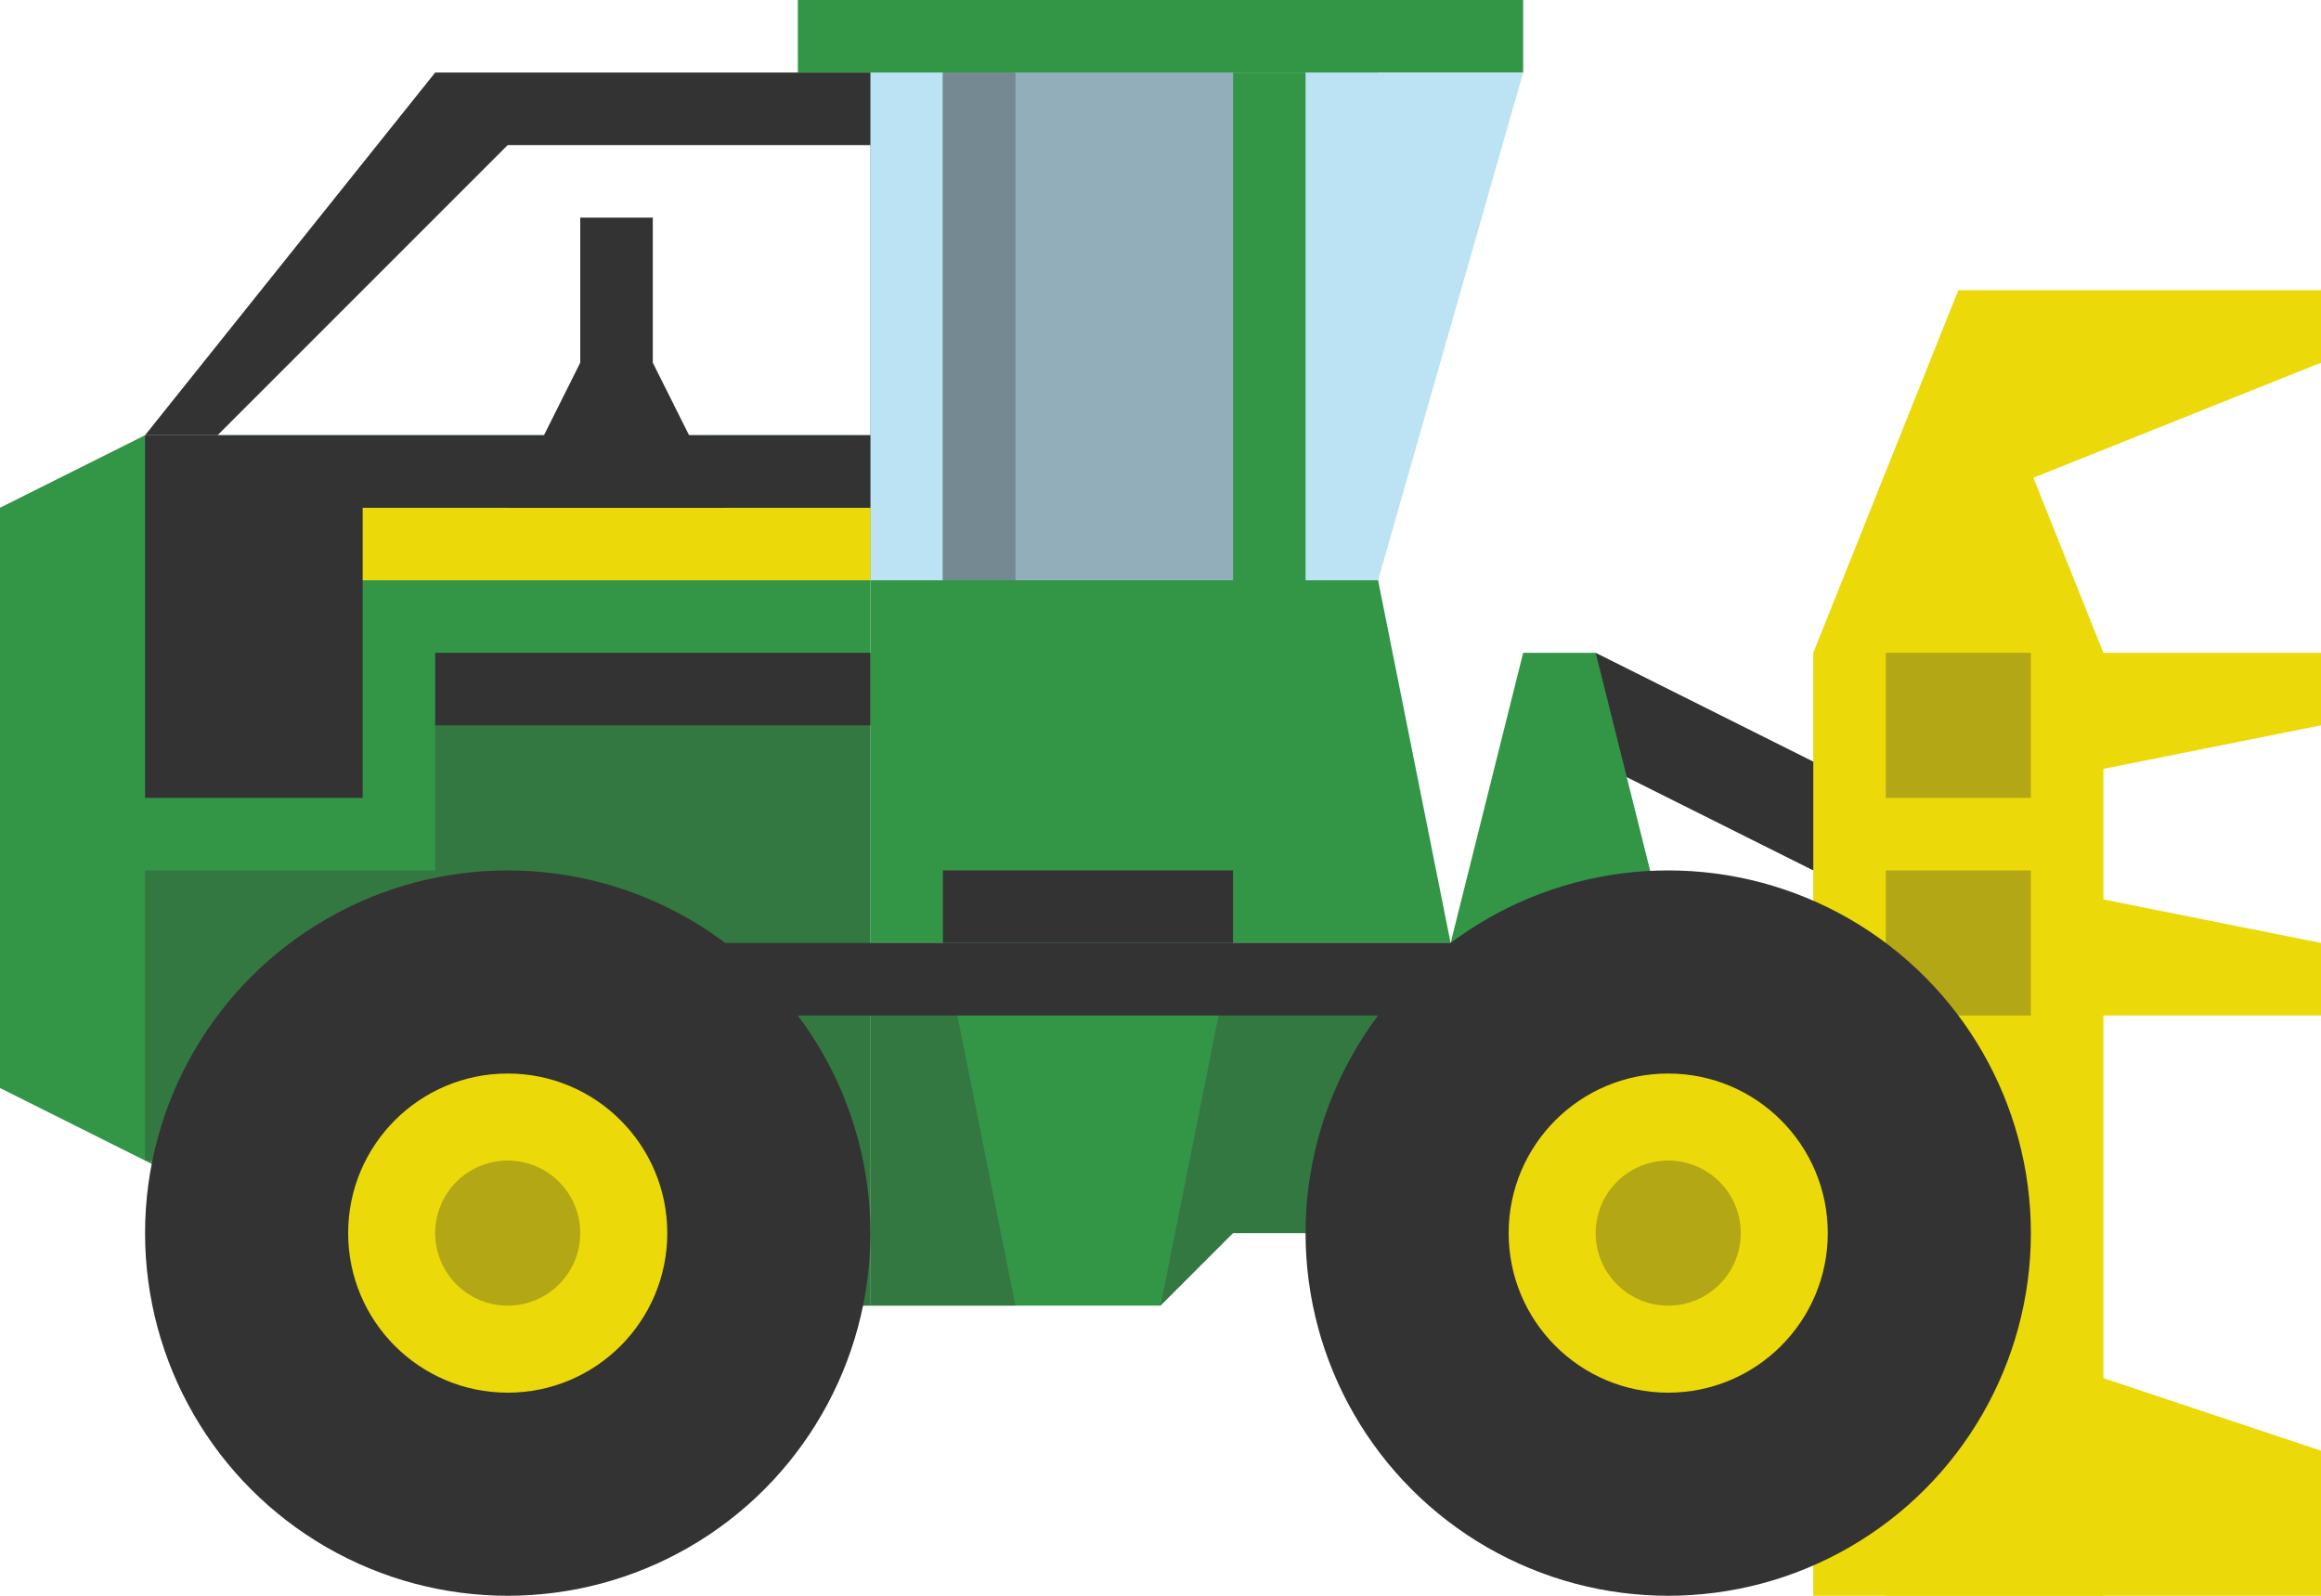 <svg version="1.1" id="Layer_1" xmlns="http://www.w3.org/2000/svg" xmlns:xlink="http://www.w3.org/1999/xlink" x="0px" y="0px" viewBox="0 0 32 22" style="enable-background:new 0 0 32 22;" xml:space="preserve" width="32px" height="22px" fill="#333">
<style type="text/css">
	.shadow{opacity:0.3;}
	.window{fill:#BBE3F3;}
	.primary{fill:#339647;}
	.stripe{fill:#EBD909;}
	.secondary{fill:#EBD909;}
</style>
<polygon class="black" points="25,12 21,10 22,9 26,11 "/>
<polygon class="secondary" points="29,22 25,22 25,9 27,4 29,9 "/>
<polygon class="primary" points="20,13 23,13 22,9 21,9 "/>
<polygon class="secondary" points="26,18 32,20 32,22 26,22 "/>
<polygon class="secondary" points="27,14 32,14 32,13 27,12 "/>
<polygon class="secondary" points="27,9 32,9 32,10 27,11 "/>
<polygon class="primary" points="0,15 6,18 12,18 12,6 2,6 0,7 "/>
<polygon class="primary" points="12,13 26,13 26,17 17,17 16,18 12,18 "/>
<polygon class="primary" points="12,1 19,1 19,8 20,13 12,13 "/>
<rect x="11" class="primary" width="10px" height="1px"/>
<rect x="6" y="9" class="shadow" width="6px" height="4px"/>
<rect x="2" y="12" class="shadow" width="4px" height="4px"/>
<rect x="12" y="1" class="window" width="1px" height="7px"/>
<rect x="4" y="7" class="stripe" width="8px" height="1px"/>
<polygon class="window" points="19,8 18,8 18,1 21,1 "/>
<polygon class="black" points="12,6 2,6 2,7 2,11 5,11 5,7 12,7 "/>
<rect x="8" y="13" class="black" width="12px" height="1px"/>
<rect x="13" y="12" class="black" width="4px" height="1px"/>
<rect x="6" y="9" class="black" width="6px" height="1px"/>
<rect x="13" y="1" class="window" width="4px" height="7px"/>
<rect x="13" y="1" class="shadow" width="4px" height="7px"/>
<rect x="13" y="1" class="shadow" width="1px" height="7px"/>
<circle class="black" cx="23" cy="17" r="5"/>
<circle class="secondary" cx="23" cy="17" r="2.2"/>
<polygon class="shadow" points="10,18 14,18 13,13 10,13 "/>
<polygon class="shadow" points="20,17 17,17 16,18 17,13 20,13 "/>
<circle class="black" cx="7" cy="17" r="5"/>
<circle class="secondary" cx="7" cy="17" r="2.2"/>
<circle class="shadow" cx="7" cy="17" r="1"/>
<circle class="shadow" cx="23" cy="17" r="1"/>
<rect x="26" y="9" class="shadow" width="2px" height="2px"/>
<rect x="26" y="12" class="shadow" width="2px" height="2px"/>
<polygon class="black" points="12,1 7,1 6,1 2,6 3,6 7,2 12,2 "/>
<polygon class="black" points="9,5 9,3 8,3 8,5 7,7 10,7 "/>
<polygon class="secondary" points="27,7 27,4 32,4 32,5 "/>
</svg>

